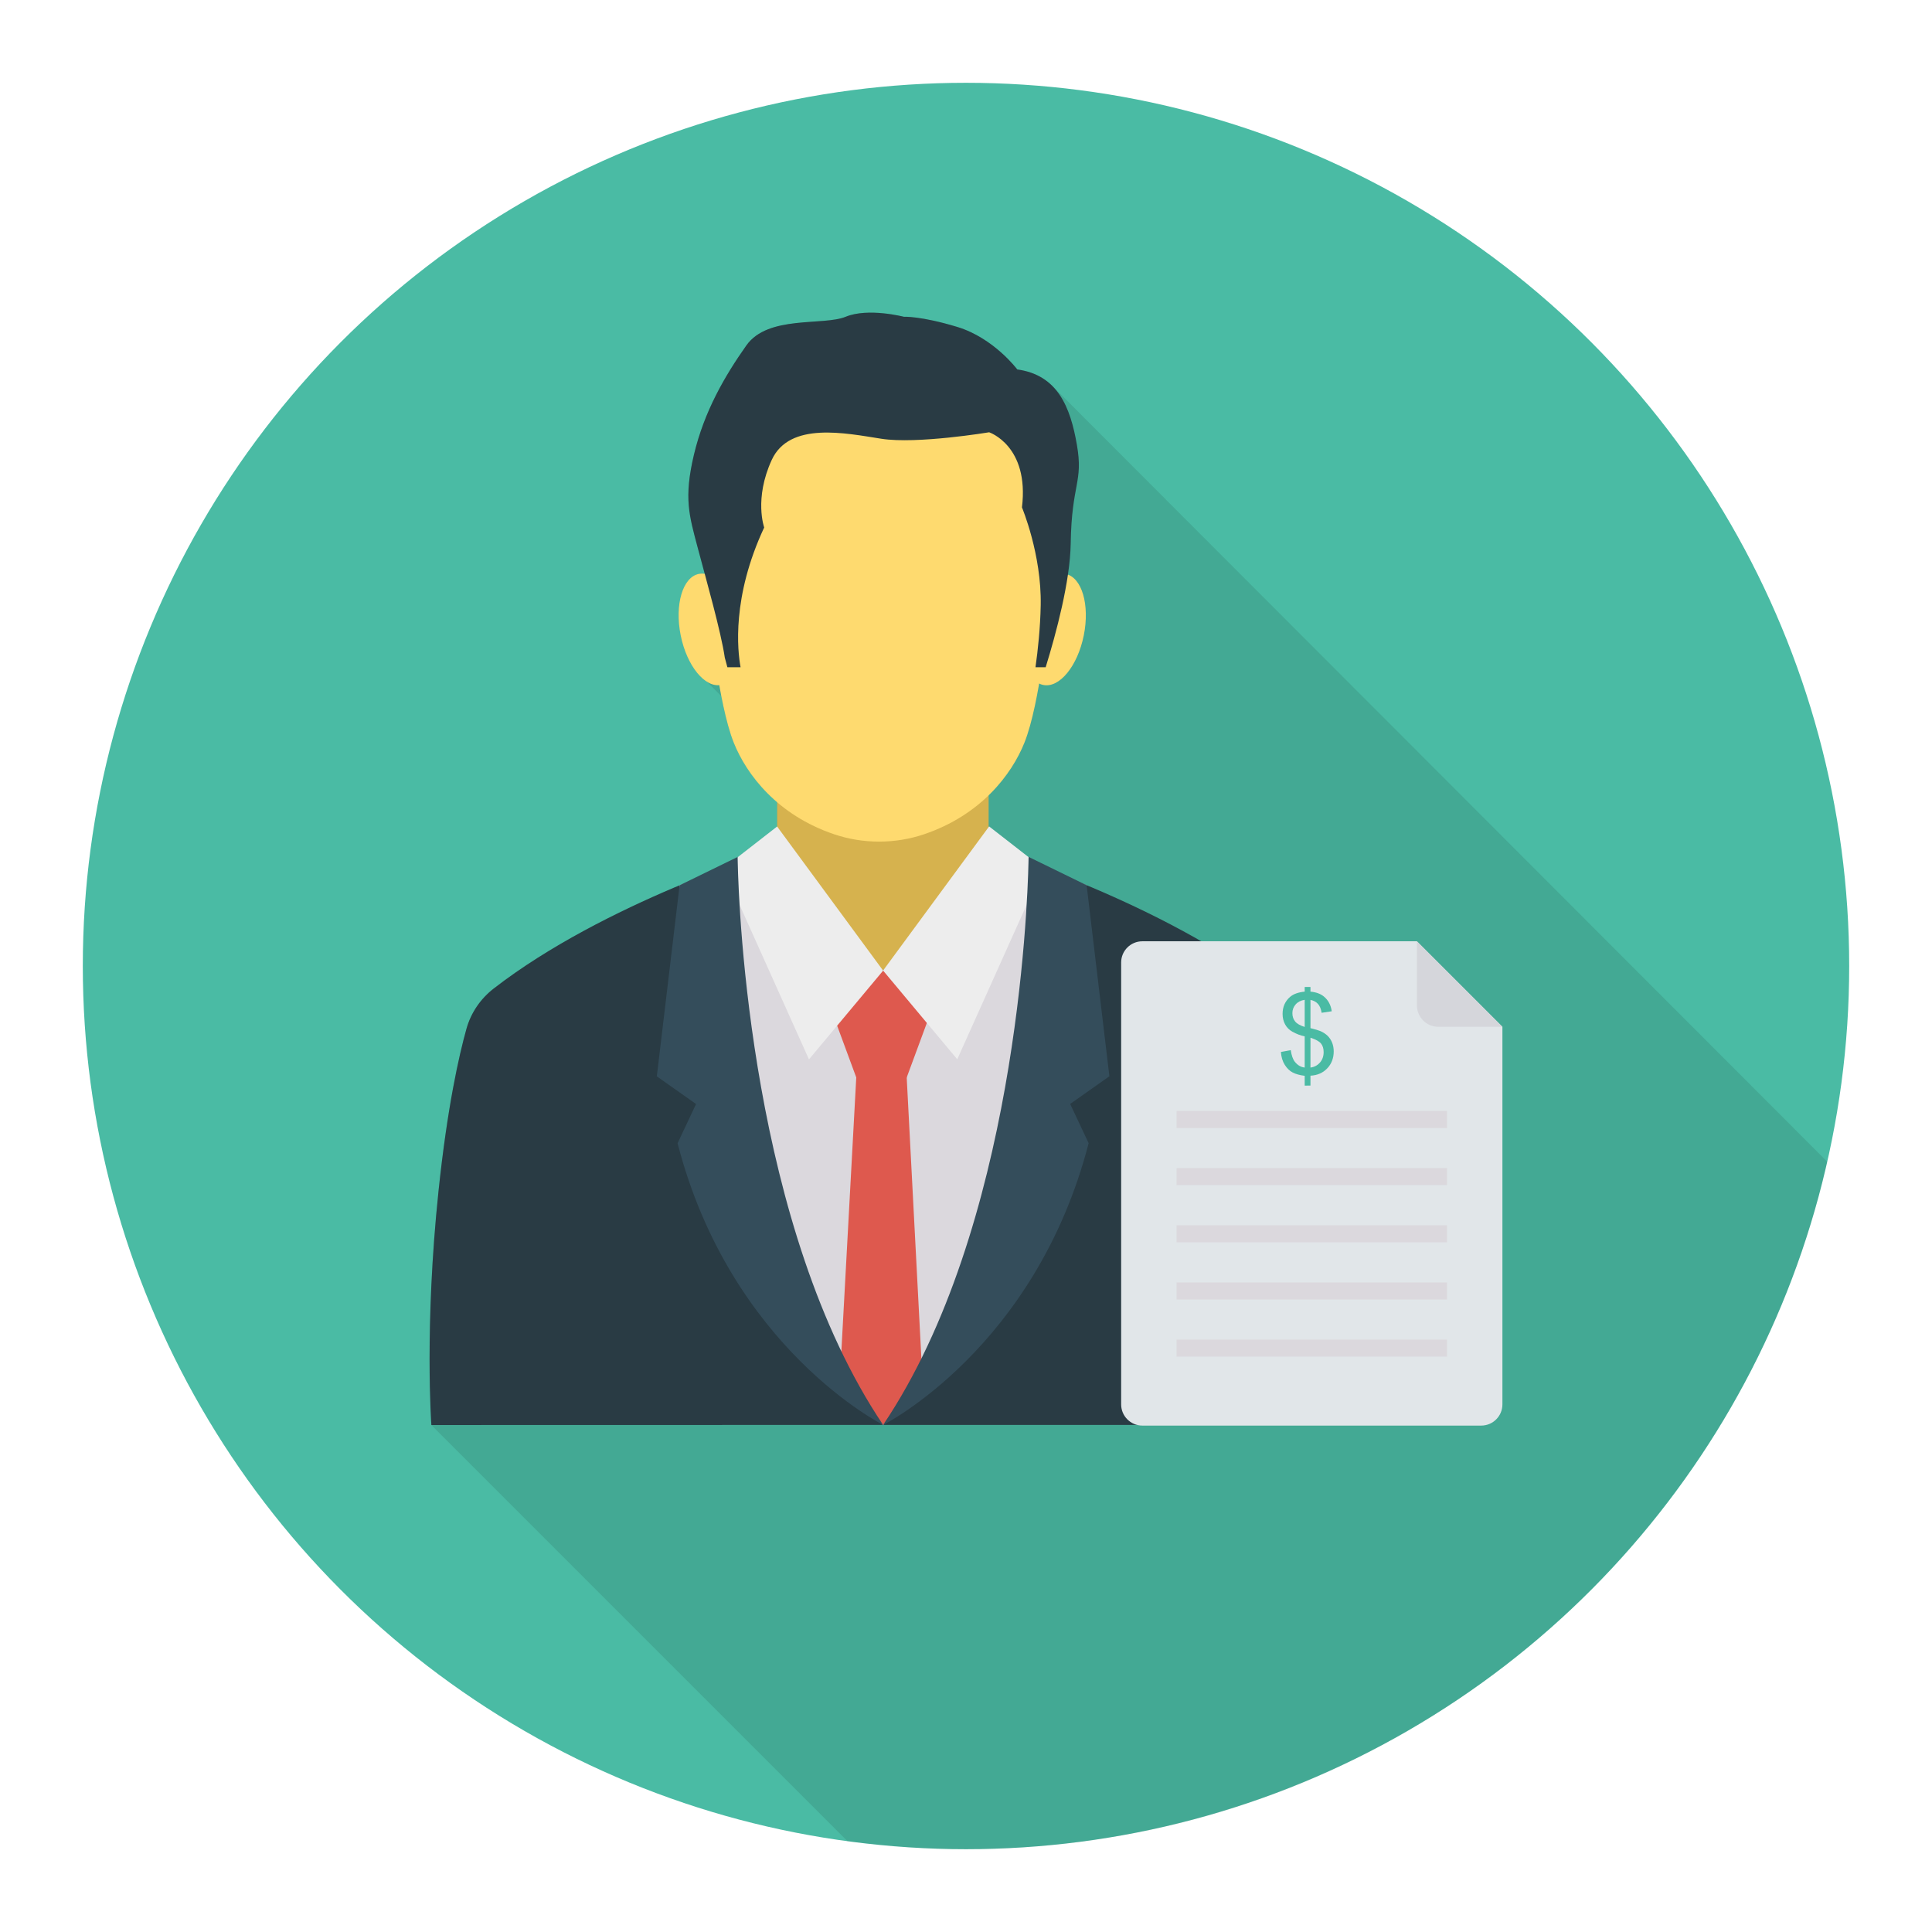 <svg enable-background="new 0 0 140 140" height="512" viewBox="0 0 140 140" width="512" xmlns="http://www.w3.org/2000/svg"><circle cx="70" cy="70" fill="#4abba4" r="64"/><path d="m76.235 27.942-.06-.05c-.61-.57-1.4-.98-2.46-1.12 0 0-1.7-2.28-4.35-3.08-2.64-.8-3.87-.74-3.87-.74s-2.58-.67-4.21 0c-1.63.67-5.64-.13-7.2 2.08s-3.05 4.77-3.8 7.92c-.75 3.15-.34 4.42.27 6.73.15.56.33 1.21.51 1.9-.13-.02-.26-.03-.39 0-1.18.24-1.77 2.23-1.32 4.45.3 1.48.98 2.66 1.75 3.24l1.17 1.18c.24 1.26.54 2.48.9 3.36.54 1.37 1.56 2.95 3.14 4.3v1.78l-2.86 2.22v-.01l-4.19 2.04c-4.08 1.71-9.31 4.26-13.48 7.49-.96.74-1.66 1.75-1.98 2.92-.55 1.96-1.39 5.67-2.03 11.74-1.04 9.87-.52 16.97-.52 16.97l30.146 30.146c2.815.378 5.681.592 8.599.592 30.471 0 55.95-21.301 62.404-49.82l-56.149-56.218c-.01-.01-.02-.01-.02-.02z" opacity=".1"/><path d="m56.312 52.31h15.328v18.019h-15.328z" fill="#d6b24e"/><path d="m96.206 86.281c-.638-6.066-1.473-9.777-2.022-11.738-.326-1.165-1.024-2.181-1.98-2.922-8.051-6.235-20.073-9.934-20.073-9.934l-8.14 8.643v.005l-8.138-8.64s-12.022 3.699-20.073 9.934c-.956.741-1.654 1.757-1.98 2.922-.549 1.961-1.383 5.673-2.022 11.738-1.039 9.872-.519 16.974-.519 16.974l32.732-.007h32.735c0 0 .52-7.101-.52-16.974z" fill="#293b44"/><path d="m74.527 62.505c-1.485-.539-2.395-.818-2.395-.818l-8.14 8.644v.003l-8.137-8.641s-.91.279-2.395.818c-1.124.402-2.578.951-4.214 1.641l.983 12.24 1.721 2.899.453 3.714c3.848 14.89 11.591 20.248 11.591 20.248l.001.001c.052-.036 7.754-5.415 11.589-20.255l.453-3.714 1.721-2.899.983-12.24c-1.636-.69-3.09-1.239-4.214-1.641z" fill="#dbd8dd"/><path d="m65.65 70.329h-3.548l-1.774 3.091 1.774 4.803h3.548l1.774-4.803z" fill="#de594e"/><path d="m71.675 59.885-7.684 10.444 5.375 6.432 6.215-13.836z" fill="#ededed"/><path d="m56.312 59.891 7.684 10.444-5.375 6.432-6.215-13.836z" fill="#ededed"/><path d="m66.88 100.586-2.886 2.667-3.115-3.695 1.184-21.758h3.626z" fill="#de594e"/><path d="m50.439 80.002-1.339 2.843c3.848 14.89 14.894 20.407 14.894 20.407-9.598-14.241-10.461-37.382-10.534-40.741-.009-.27-.009-.411-.009-.411l-4.205 2.052-1.65 13.844z" fill="#344d5b"/><path d="m77.548 79.996 1.339 2.843c-3.848 14.89-14.895 20.416-14.895 20.416 9.598-14.241 10.462-37.39 10.535-40.75.009-.27.009-.411.009-.411l4.205 2.052 1.65 13.844z" fill="#344d5b"/><g fill="#feda6f"><ellipse cx="76.455" cy="45.605" rx="4.104" ry="2.167" transform="matrix(.197 -.98 .98 .197 16.657 111.556)"/><ellipse cx="51.482" cy="45.605" rx="2.167" ry="4.104" transform="matrix(.98 -.197 .197 .98 -7.988 11.058)"/><path d="m74.521 31.798-1.791-2.135-9.028-2.669-9.028 2.669-1.791 2.135-1.935 8.407.502 4.404s.573 6.339 1.72 9.208c.926 2.318 3.162 5.246 7.274 6.637 2.099.71 4.417.71 6.516 0 4.112-1.391 6.348-4.319 7.274-6.637 1.146-2.869 1.719-9.208 1.719-9.208l.502-4.404z"/></g><path d="m52.524 47.664.185.686h.955c-.219-1.19-.651-5.08 1.712-10.127 0 0-.747-2.076.544-4.889 1.291-2.812 5.366-1.942 7.947-1.54 2.581.402 7.811-.469 7.811-.469s2.921.973 2.377 5.442c0 0 1.427 3.397 1.359 7.08-.031 1.669-.202 3.251-.379 4.503h.739c.761-2.466 1.771-6.232 1.813-8.955.068-4.387.925-4.418.449-7.163-.476-2.746-1.4-5.059-4.321-5.46 0 0-1.698-2.277-4.347-3.081-2.649-.803-3.872-.736-3.872-.736s-2.581-.673-4.211-.002c-1.63.671-5.638-.133-7.2 2.077-1.562 2.21-3.052 4.772-3.8 7.92s-.34 4.421.272 6.73c.611 2.31 1.694 6.109 1.966 7.983z" fill="#293b44"/><path d="m102.675 68.209h-19.895c-.849 0-1.537.688-1.537 1.537v32.021c0 .849.688 1.537 1.537 1.537h24.554c.849 0 1.537-.688 1.537-1.537v-27.362z" fill="#e1e6e9"/><path d="m102.675 68.209v4.644c0 .857.695 1.552 1.552 1.552h4.644z" fill="#d5d6db"/><g fill="#dbd8dd"><path d="m85.259 80.504h19.597v1.234h-19.597z"/><path d="m85.259 84.646h19.597v1.234h-19.597z"/><path d="m85.259 88.788h19.597v1.234h-19.597z"/><path d="m85.259 92.931h19.597v1.234h-19.597z"/><path d="m85.259 97.073h19.597v1.234h-19.597z"/></g><path d="m94.543 78.668v-.71c-.355-.045-.644-.124-.866-.239-.222-.114-.414-.299-.576-.554-.162-.255-.256-.567-.282-.935l.714-.134c.055.381.153.662.292.84.2.253.439.393.718.422v-2.261c-.292-.055-.591-.168-.896-.339-.226-.126-.4-.301-.523-.525-.122-.224-.183-.477-.183-.762 0-.505.179-.914.537-1.227.239-.21.594-.339 1.065-.387v-.339h.418v.339c.413.039.74.16.982.363.31.258.497.612.56 1.061l-.734.11c-.042-.279-.13-.493-.262-.641-.133-.149-.315-.247-.546-.294v2.048c.358.089.594.159.71.209.221.097.401.216.541.355.139.139.247.305.322.497.075.192.112.4.112.623 0 .492-.157.902-.47 1.231s-.718.505-1.215.529v.718zm0-6.218c-.276.042-.494.153-.653.331-.159.179-.239.391-.239.635 0 .242.068.445.203.608.135.163.365.293.689.391zm.418 4.909c.276-.034.504-.154.685-.359s.27-.459.27-.762c0-.258-.064-.465-.191-.621-.128-.157-.382-.297-.763-.42z" fill="#4abba4"/></svg>